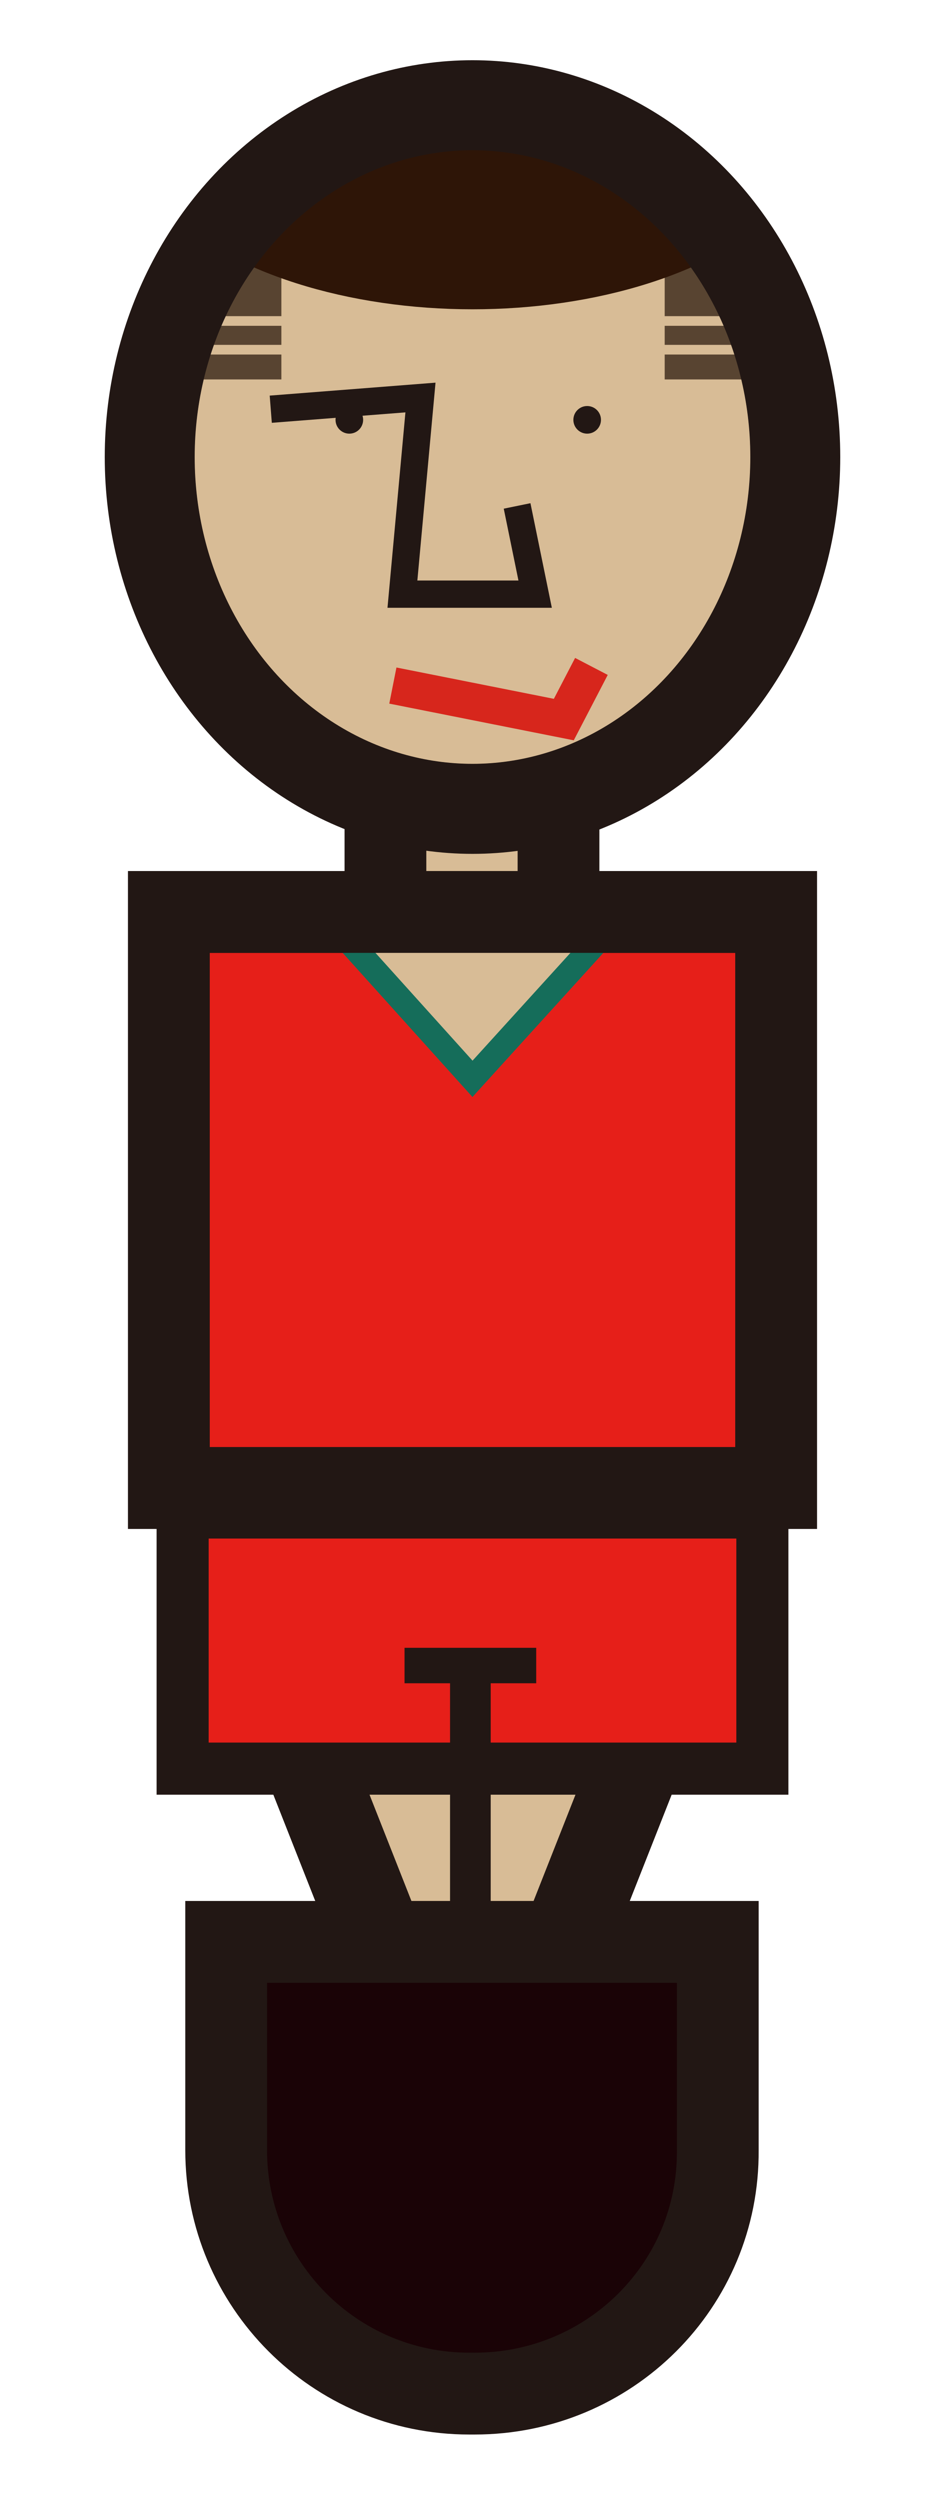 <?xml version="1.0" encoding="utf-8"?>
<!-- Generator: Adobe Illustrator 17.1.0, SVG Export Plug-In . SVG Version: 6.00 Build 0)  -->
<!DOCTYPE svg PUBLIC "-//W3C//DTD SVG 1.1//EN" "http://www.w3.org/Graphics/SVG/1.1/DTD/svg11.dtd">
<svg version="1.1" id="圖層_1" xmlns="http://www.w3.org/2000/svg" xmlns:xlink="http://www.w3.org/1999/xlink" x="0px" y="0px"
	 viewBox="0 0 89 235.2" enable-background="new 0 0 89 235.2" xml:space="preserve">
<g id="葡萄牙">
	
		<rect id="脖子_27_" x="36.3" y="74.8" fill="#D8BC96" stroke="#221714" stroke-width="7.7" stroke-miterlimit="10" width="16.3" height="16.3"/>
	<g id="下身_27_">
		<polygon fill="#D8BC96" stroke="#221714" stroke-width="8.427" stroke-miterlimit="10" points="44.5,204.9 19.2,140.8 69.8,140.8 
					"/>
		
			<rect x="17.2" y="142.3" fill="#E61F19" stroke="#221714" stroke-width="4.903" stroke-miterlimit="10" width="54.6" height="24.1"/>
		<line fill="none" stroke="#221714" stroke-width="3.337" stroke-miterlimit="10" x1="38.1" y1="156.7" x2="50.5" y2="156.7"/>
		<line fill="none" stroke="#221714" stroke-width="3.829" stroke-miterlimit="10" x1="44.3" y1="156.7" x2="44.3" y2="184.6"/>
		<path id="腳_27_" fill="#1A0306" stroke="#221714" stroke-width="7.7" stroke-miterlimit="10" d="M44.7,225.2h-0.5
			c-12.7,0-22.9-10.3-22.9-22.9v-19.6h46.3v19.6C67.7,215,57.4,225.2,44.7,225.2z"/>
	</g>
	<g id="身體_27_">
		<g>
			<defs>
				<rect id="SVGID_1_" x="15.9" y="85.8" width="57.2" height="54.2"/>
			</defs>
			<clipPath id="SVGID_2_">
				<use xlink:href="#SVGID_1_"  overflow="visible"/>
			</clipPath>
			
				<rect x="15.9" y="85.8" clip-path="url(#SVGID_2_)" fill="#E61F19" stroke="#221714" stroke-width="7.7" stroke-miterlimit="10" width="57.2" height="54.2"/>
			<polygon clip-path="url(#SVGID_2_)" fill="#D8BC96" stroke="#156D5A" stroke-width="2.295" stroke-miterlimit="10" points="
				32.6,88.3 44.5,101.5 56.5,88.3 			"/>
		</g>
		<rect x="15.9" y="85.8" fill="none" stroke="#221714" stroke-width="7.7" stroke-miterlimit="10" width="57.2" height="54.2"/>
	</g>
	<g id="臉_27_">
		<g>
			<defs>
				<ellipse id="SVGID_3_" cx="44.5" cy="43" rx="30.4" ry="33.1"/>
			</defs>
			<clipPath id="SVGID_4_">
				<use xlink:href="#SVGID_3_"  overflow="visible"/>
			</clipPath>
			
				<ellipse clip-path="url(#SVGID_4_)" fill="#D8BC96" stroke="#221714" stroke-width="8.427" stroke-miterlimit="10" cx="44.5" cy="43" rx="30.4" ry="33.1"/>
			<g opacity="0.7" clip-path="url(#SVGID_4_)">
				<rect x="10.3" y="22.9" fill="#221106" width="16.2" height="12.8"/>
				<rect x="62.6" y="22.9" fill="#221106" width="16.2" height="12.8"/>
			</g>
			
				<line clip-path="url(#SVGID_4_)" fill="none" stroke="#D8BC96" stroke-width="0.91" stroke-miterlimit="10" x1="18.4" y1="30.2" x2="71.8" y2="30.2"/>
			
				<line clip-path="url(#SVGID_4_)" fill="none" stroke="#D8BC96" stroke-width="0.91" stroke-miterlimit="10" x1="18.4" y1="32.9" x2="71.8" y2="32.9"/>
			<ellipse clip-path="url(#SVGID_4_)" fill="#2E1507" cx="44.5" cy="10.8" rx="33.2" ry="18.3"/>
		</g>
		<ellipse fill="none" stroke="#221714" stroke-width="8.47" stroke-miterlimit="10" cx="44.5" cy="43" rx="30.4" ry="33.1"/>
		<circle fill="#221714" cx="32.9" cy="39.5" r="1.3"/>
		<polyline fill="none" stroke="#221714" stroke-width="2.567" stroke-miterlimit="10" points="25.5,38.5 39.6,37.4 37.9,55.9 
			50.4,55.9 48.7,47.6 		"/>
		<circle fill="#221714" cx="55.3" cy="39.5" r="1.3"/>
		<polyline fill="none" stroke="#D7261C" stroke-width="3.464" stroke-miterlimit="10" points="37,64.5 53.1,67.7 55.7,62.7 		"/>
	</g>
</g>
</svg>
